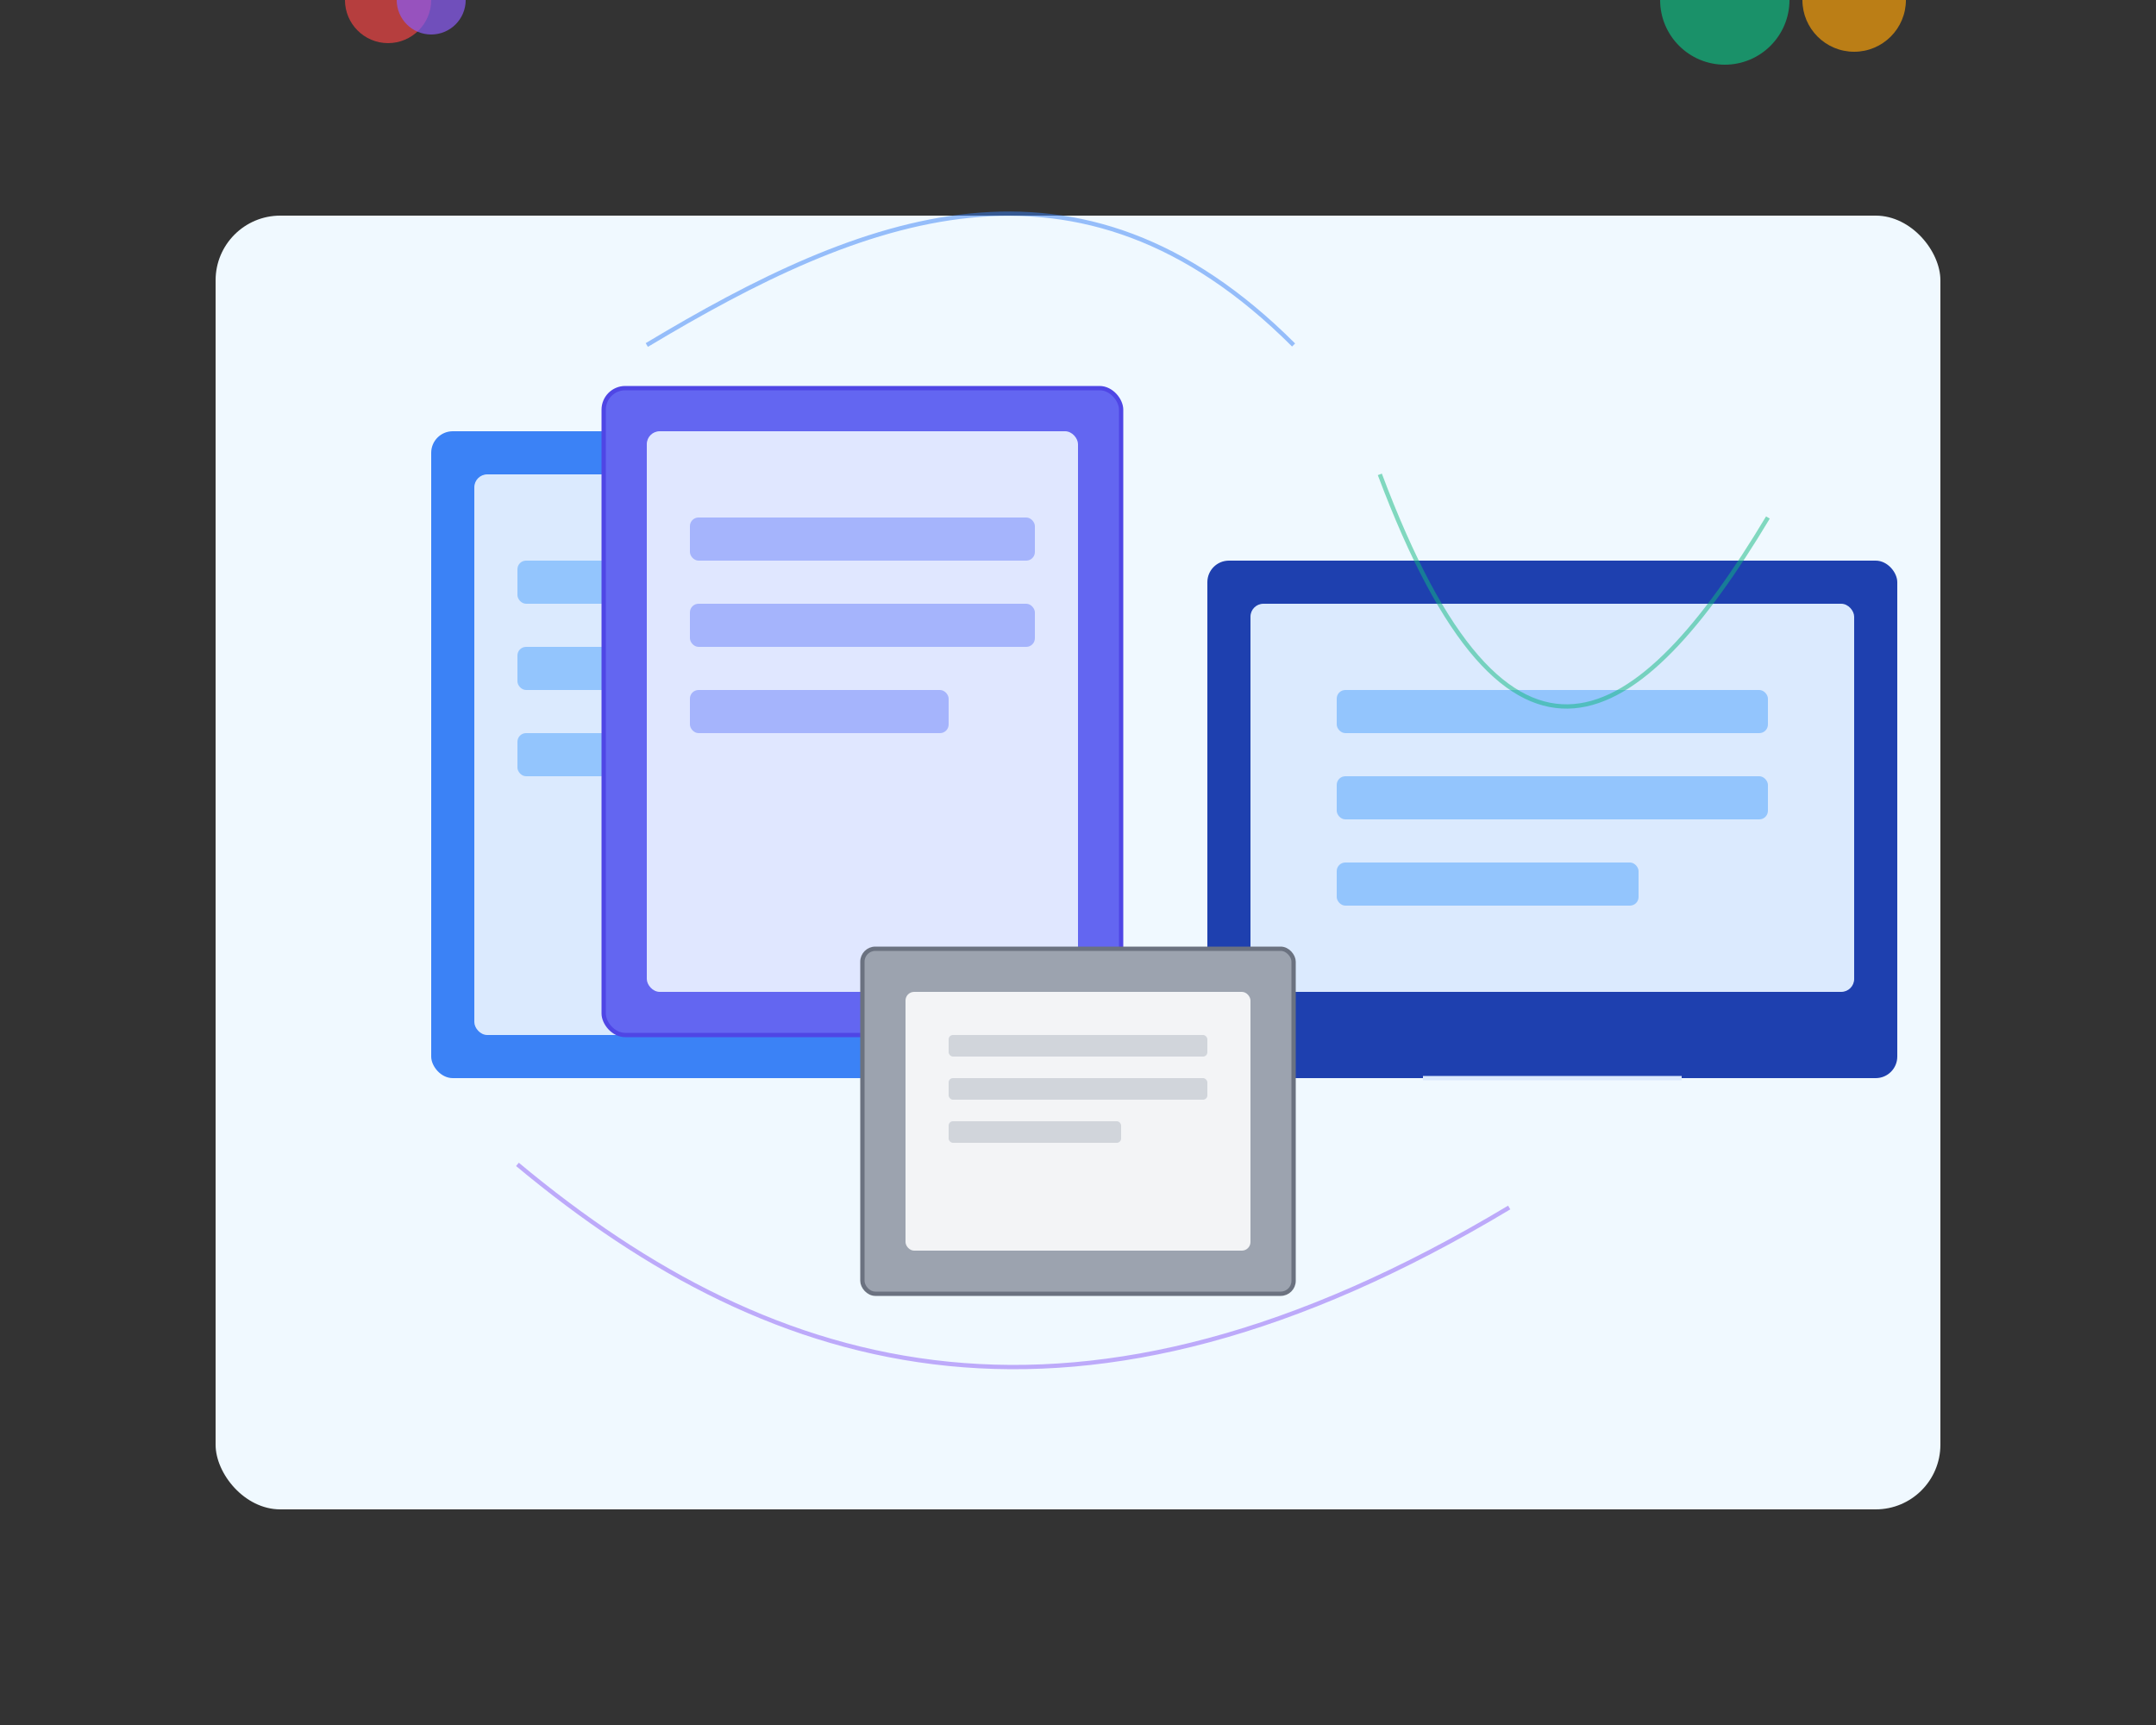<svg width="500" height="400" viewBox="0 0 500 400" fill="none" xmlns="http://www.w3.org/2000/svg">
  <rect x="0" y="0" width="500" height="400" fill="#333333" stroke="none"/>
  <!-- 背景元素 -->
  <rect x="50" y="50" width="400" height="300" rx="15" fill="#F0F9FF" />
  
  <!-- 书籍 -->
  <rect x="100" y="100" width="120" height="150" rx="5" fill="#3B82F6" />
  <rect x="110" y="110" width="100" height="130" rx="3" fill="#DBEAFE" />
  <rect x="120" y="130" width="80" height="10" rx="2" fill="#93C5FD" />
  <rect x="120" y="150" width="80" height="10" rx="2" fill="#93C5FD" />
  <rect x="120" y="170" width="60" height="10" rx="2" fill="#93C5FD" />
  
  <!-- 另一本书 -->
  <rect x="140" y="90" width="120" height="150" rx="5" fill="#6366F1" stroke="#4F46E5" strokeWidth="2" />
  <rect x="150" y="100" width="100" height="130" rx="3" fill="#E0E7FF" />
  <rect x="160" y="120" width="80" height="10" rx="2" fill="#A5B4FC" />
  <rect x="160" y="140" width="80" height="10" rx="2" fill="#A5B4FC" />
  <rect x="160" y="160" width="60" height="10" rx="2" fill="#A5B4FC" />
  
  <!-- 电脑/平板 -->
  <rect x="280" y="130" width="160" height="120" rx="5" fill="#1E40AF" />
  <rect x="290" y="140" width="140" height="90" rx="3" fill="#DBEAFE" />
  <rect x="310" y="160" width="100" height="10" rx="2" fill="#93C5FD" />
  <rect x="310" y="180" width="100" height="10" rx="2" fill="#93C5FD" />
  <rect x="310" y="200" width="70" height="10" rx="2" fill="#93C5FD" />
  <path d="M330 250 L390 250" stroke="#DBEAFE" strokeWidth="3" strokeLinecap="round" />
  
  <!-- 笔记本 -->
  <rect x="200" y="220" width="100" height="80" rx="3" fill="#9CA3AF" stroke="#6B7280" strokeWidth="2" />
  <rect x="210" y="230" width="80" height="60" rx="2" fill="#F3F4F6" />
  <rect x="220" y="240" width="60" height="5" rx="1" fill="#D1D5DB" />
  <rect x="220" y="250" width="60" height="5" rx="1" fill="#D1D5DB" />
  <rect x="220" y="260" width="40" height="5" rx="1" fill="#D1D5DB" />
  
  <!-- 装饰圆点 -->
  <circle cx="90" y="80" r="10" fill="#EF4444" opacity="0.7" />
  <circle cx="400" y="90" r="15" fill="#10B981" opacity="0.7" />
  <circle cx="430" y="280" r="12" fill="#F59E0B" opacity="0.7" />
  <circle cx="100" y="300" r="8" fill="#8B5CF6" opacity="0.7" />
  
  <!-- 抽象连接线条 -->
  <path d="M150 80 C200 50, 250 30, 300 80" stroke="#3B82F6" strokeWidth="2" opacity="0.5" />
  <path d="M120 270 C180 320, 250 340, 350 280" stroke="#8B5CF6" strokeWidth="2" opacity="0.5" />
  <path d="M410 120 C380 170, 350 190, 320 110" stroke="#10B981" strokeWidth="2" opacity="0.5" />
</svg> 
